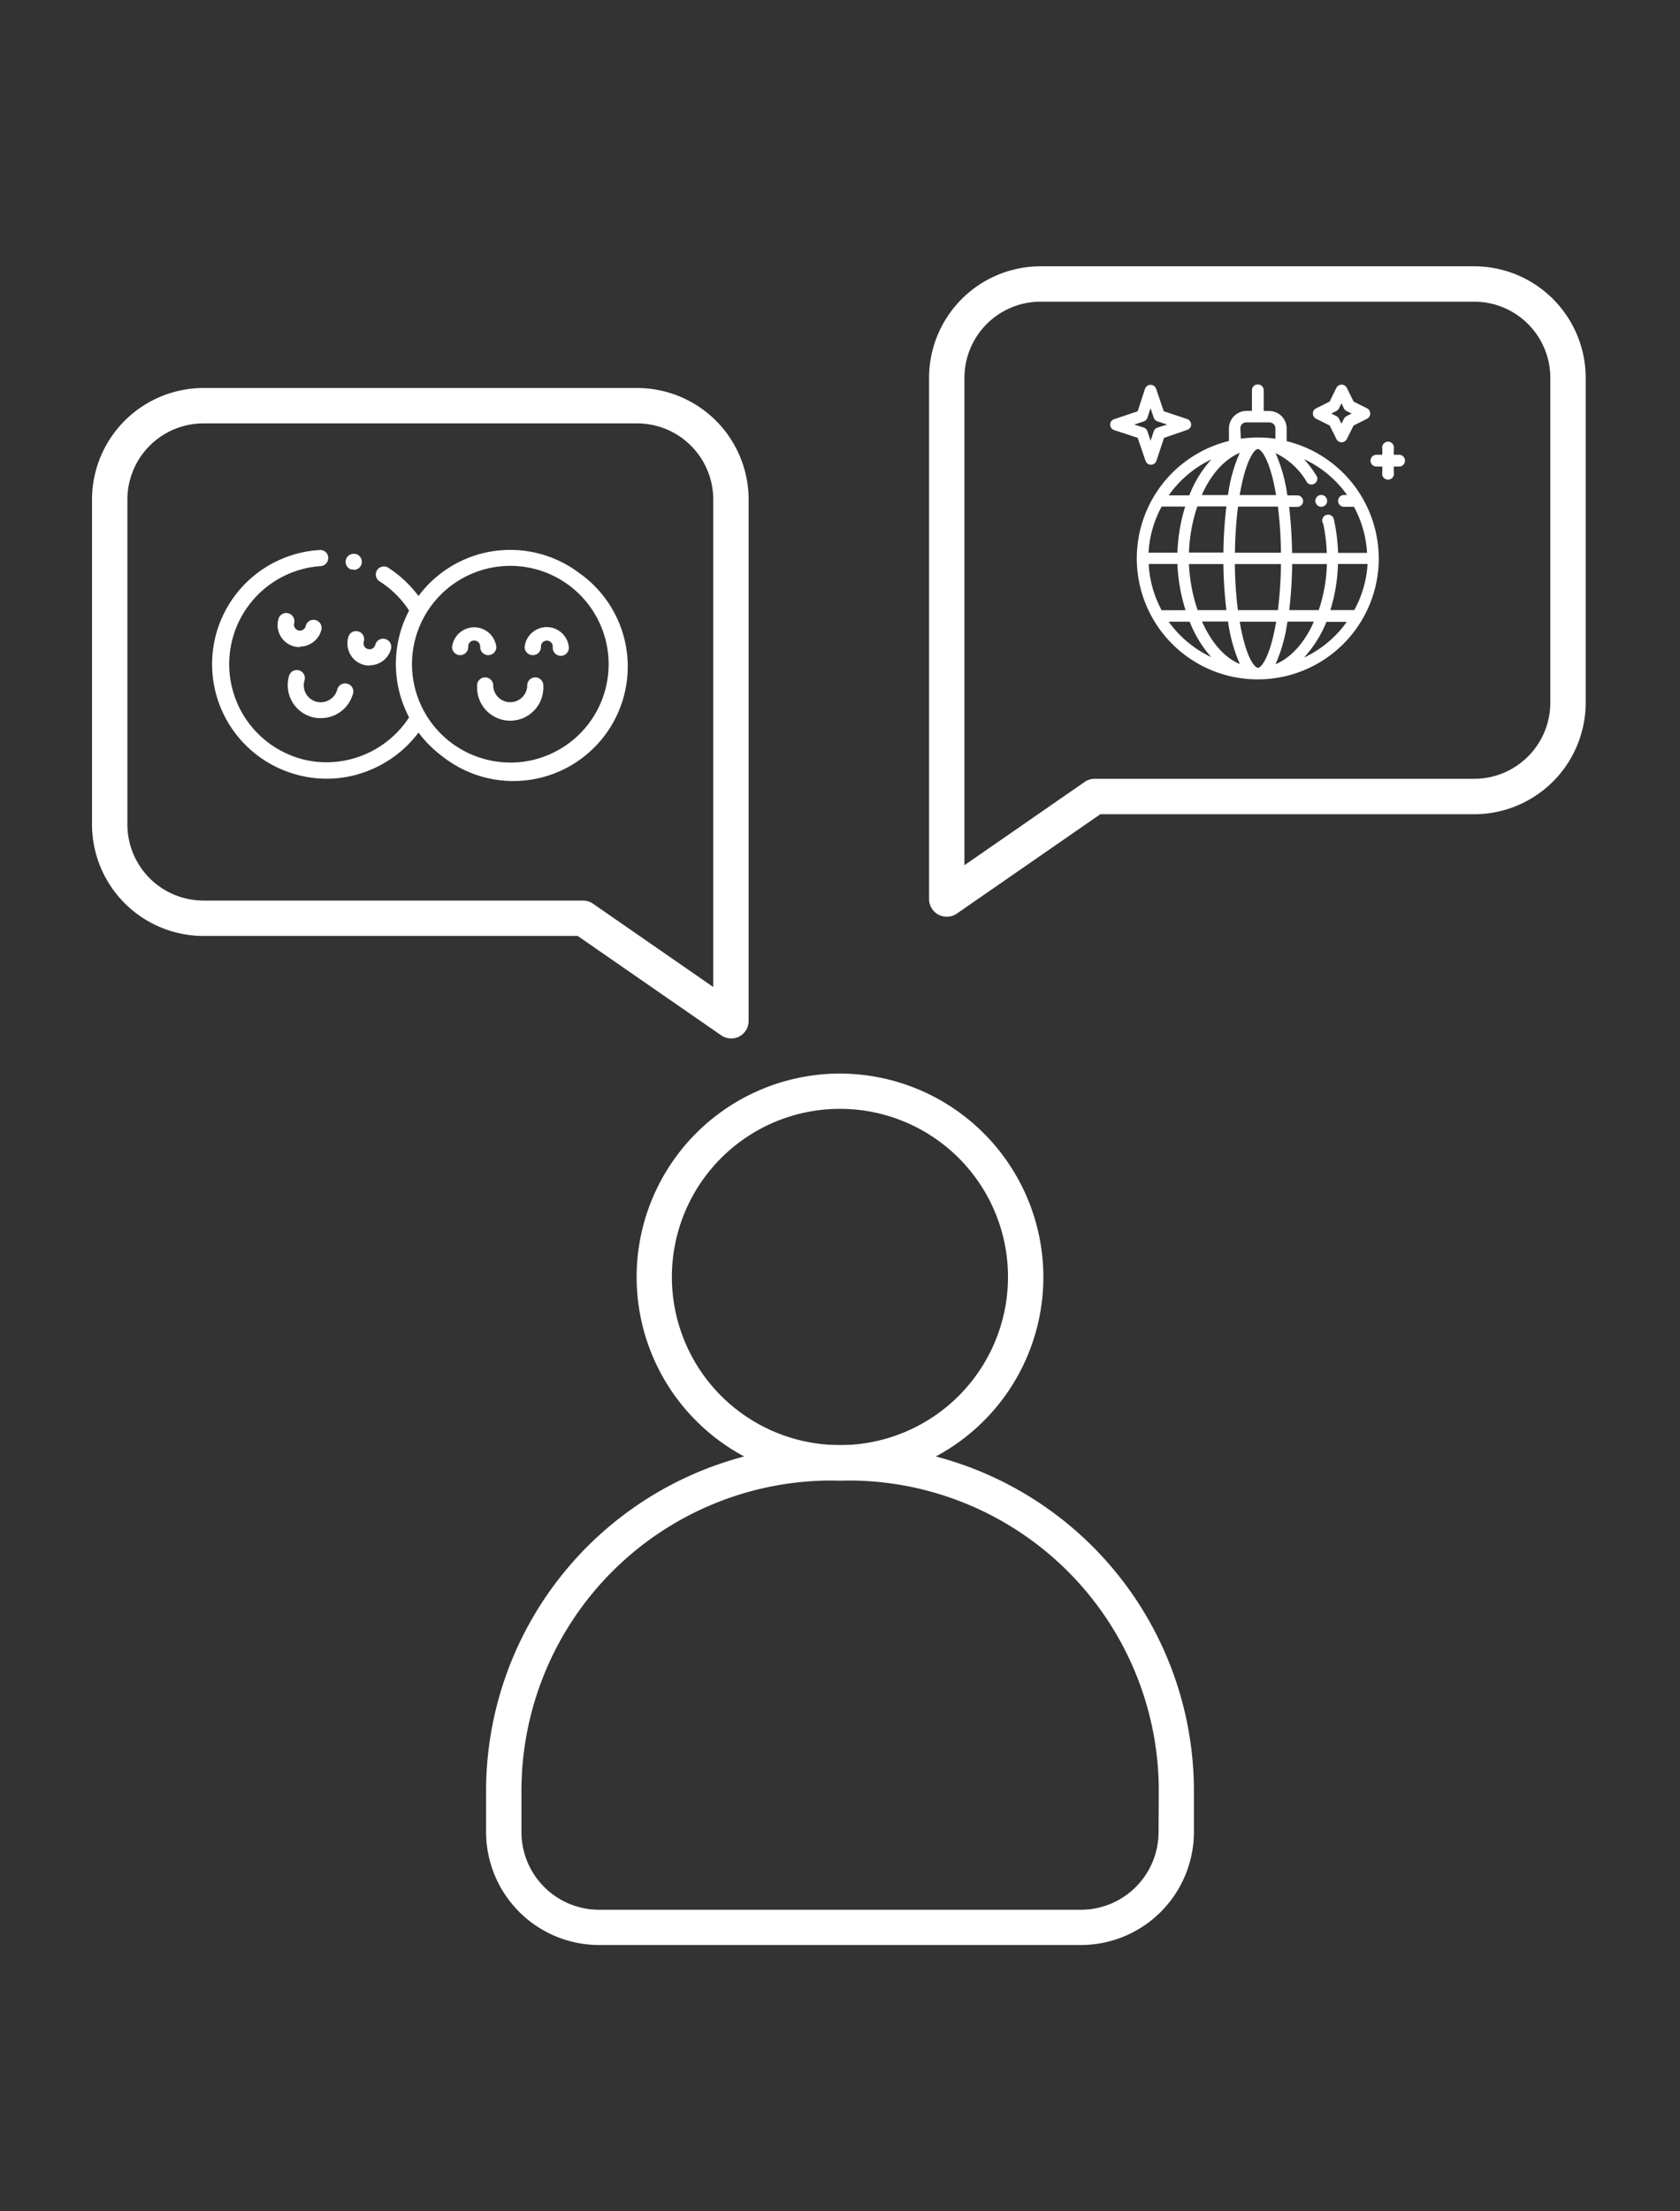 <svg id="Layer_1" data-name="Layer 1" xmlns="http://www.w3.org/2000/svg" viewBox="0 0 285 375"><rect x="0" y="0" width="285" height="375" fill="#333333" stroke="none"/><defs><style>.cls-1{fill:#fff;}</style></defs><title>tutorial-2</title><g id="Going-Out_Img" data-name="Going-Out Img"><path class="cls-1" d="M225.14,84.94h0a1,1,0,1,0-1,1A1,1,0,0,0,225.14,84.94Z"/><path class="cls-1" d="M231.94,69.26l-2.31-1.16-1.16-2.35a1,1,0,0,0-1.75,0l-1.16,2.35-2.31,1.16a.94.94,0,0,0-.43.43,1,1,0,0,0,.43,1.31l2.32,1.16,1.15,2.31a1,1,0,0,0,.88.54,1,1,0,0,0,.87-.54l1.16-2.31L231.94,71a1,1,0,0,0,0-1.74Zm-3.48,1.3A1,1,0,0,0,228,71l-.43.85-.43-.85a1,1,0,0,0-.44-.44l-.86-.43.86-.43a1,1,0,0,0,.44-.44l.43-.87.42.87a1,1,0,0,0,.44.44l.87.43Z"/><path class="cls-1" d="M201.35,71.05l-3.93-1.31-1.31-3.86a1,1,0,0,0-1.85,0L193,69.74,189,71.09a.94.94,0,0,0-.62.62,1,1,0,0,0,.62,1.23L193,74.25l1.33,3.89a1,1,0,0,0,.62.63,1,1,0,0,0,1.23-.63l1.29-3.89,3.93-1.35a1,1,0,0,0,.63-.62A1,1,0,0,0,201.35,71.05Zm-5,1.46a1,1,0,0,0-.62.62l-.54,1.62-.54-1.62a1,1,0,0,0-.61-.62L192.42,72l1.62-.54a1,1,0,0,0,.61-.62l.53-1.61.54,1.6a1,1,0,0,0,.62.62L198,72Z"/><path class="cls-1" d="M233.89,94.73a20.51,20.51,0,0,0-15.62-19.92V72.65a3,3,0,0,0-.87-2.09,3,3,0,0,0-2.09-.86h-.93V66.19a1,1,0,0,0-2,0v3.49h-.95a3,3,0,0,0-2.95,2.95v2.15a20.51,20.51,0,0,0,4.66,40.43h.22A20.52,20.52,0,0,0,233.9,94.7ZM221.76,81.86a1,1,0,0,0,1.67-1,18.61,18.61,0,0,0-2.21-3,18.5,18.5,0,0,1,7.3,6.08H228a1,1,0,0,0,0,2h1.69a18.64,18.64,0,0,1,2.22,7.82H227a30.57,30.57,0,0,0-.64-5.31.93.93,0,0,0-.07-.33,1,1,0,1,0-1.8.74,30,30,0,0,1,.59,4.92h-5.89a73.13,73.13,0,0,0-.5-7.82h1.47a1,1,0,0,0,.9-.89,1,1,0,0,0-.9-1.06h-1.77a26.67,26.67,0,0,0-2-7.17A12.34,12.34,0,0,1,221.76,81.86Zm3.34,13.79a26.68,26.68,0,0,1-1.39,7.82h-5a75.83,75.83,0,0,0,.5-7.82Zm-15.6-1.92a70.33,70.33,0,0,1,.52-7.82h6.77a68,68,0,0,1,.51,7.82Zm7.8,1.92a68.29,68.29,0,0,1-.51,7.82H210a70.65,70.65,0,0,1-.52-7.82Zm-7-11.69c1-5.87,2.48-7.81,3.09-7.81s2.1,1.94,3.09,7.81Zm.12-11.33a1,1,0,0,1,1-1h3.94a1,1,0,0,1,1,1l0,1.77a20.55,20.55,0,0,0-5.86,0Zm-.1,4.15a26.4,26.4,0,0,0-2,7.18h-4.45C205.16,81,207.33,78.06,210.33,76.78ZM207.54,93.7H201.7a27.05,27.05,0,0,1,1.42-7.82h4.93A73,73,0,0,0,207.54,93.7Zm.51,9.77h-4.88a27.8,27.8,0,0,1-1.47-7.82h5.84A73.15,73.15,0,0,0,208.05,103.47ZM205.51,77.9A19.48,19.48,0,0,0,201.76,84h-3.49A18.58,18.58,0,0,1,205.51,77.9Zm-8.45,8h4a29.65,29.65,0,0,0-1.32,7.82h-4.9A18.49,18.49,0,0,1,197.06,85.91Zm-2.19,9.74h4.87a29.88,29.88,0,0,0,1.38,7.84h-4.06l0,0A18.49,18.49,0,0,1,194.87,95.65Zm3.4,9.79h3.55a20.18,20.18,0,0,0,3.65,6A18.53,18.53,0,0,1,198.27,105.44Zm12.06,7.18c-3-1.24-5.1-4.26-6.42-7.21h4.42a26.88,26.88,0,0,0,2,7.21Zm3.07.63c-.61,0-2.1-1.91-3.09-7.81h6.18C215.5,111.31,214,113.25,213.4,113.25Zm3-.63a26.77,26.77,0,0,0,2-7.2h4.48v0C221.62,108.4,219.4,111.34,216.45,112.62Zm4.85-1.15a19.55,19.55,0,0,0,3.76-6h3.46A18.52,18.52,0,0,1,221.3,111.47Zm8.44-8h-4a29.28,29.28,0,0,0,1.29-7.82H232A18.62,18.62,0,0,1,229.74,103.47Z"/><path class="cls-1" d="M238.34,78.19a1,1,0,0,0-.89-1.07h-1v-1h0a1,1,0,1,0-1.95,0v1h-1a1,1,0,0,0,0,2h1v1a1,1,0,1,0,1.95,0v-1h1A1,1,0,0,0,238.34,78.19Z"/></g><path class="cls-1" d="M250.09,45.16H176.52a18.93,18.93,0,0,0-18.91,18.9v88.4a3,3,0,0,0,1.61,2.66,3,3,0,0,0,1.39.34,3,3,0,0,0,1.71-.53l24.34-16.85h63.43A18.93,18.93,0,0,0,269,119.17V64.06A18.93,18.93,0,0,0,250.09,45.16Zm12.91,74a12.92,12.92,0,0,1-12.91,12.91H185.72a3,3,0,0,0-1.71.53l-20.4,14.12V64.06a12.92,12.92,0,0,1,12.91-12.9h73.57A12.92,12.92,0,0,1,263,64.06Z"/><path class="cls-1" d="M142.5,182.06A34.5,34.5,0,1,0,177,216.56,34.55,34.55,0,0,0,142.5,182.06Zm0,63A28.51,28.51,0,1,1,171,216.56,28.54,28.54,0,0,1,142.5,245.07Z"/><path class="cls-1" d="M158.79,247A58.08,58.08,0,0,0,144,245.07H141A58.08,58.08,0,0,0,126.21,247a58.68,58.68,0,0,0-43.75,56.67v7a19.19,19.19,0,0,0,19.17,19.17h81.74a19.19,19.19,0,0,0,19.17-19.17v-7A58.68,58.68,0,0,0,158.79,247Zm37.75,63.69a13.18,13.18,0,0,1-13.17,13.17H101.63a13.18,13.18,0,0,1-13.17-13.17v-7A52.64,52.64,0,0,1,141,251.07H144a52.64,52.64,0,0,1,52.58,52.58Z"/><path class="cls-1" d="M108.09,65.8H34.52A18.93,18.93,0,0,0,15.61,84.71v55.1a18.93,18.93,0,0,0,18.91,18.91H98l24.34,16.85a3,3,0,0,0,1.71.53,3,3,0,0,0,1.39-.34A3,3,0,0,0,127,173.1V84.71A18.93,18.93,0,0,0,108.09,65.8ZM121,167.38l-20.4-14.13a3.06,3.06,0,0,0-1.71-.53H34.52a12.92,12.92,0,0,1-12.91-12.91V84.71A12.92,12.92,0,0,1,34.52,71.8h73.57A12.92,12.92,0,0,1,121,84.71Z"/><g id="Happy_Img" data-name="Happy Img"><path class="cls-1" d="M60,96.58a1.5,1.5,0,0,1-.37,0h0l-.06,0a1.37,1.37,0,0,1,.76-2.63h.05a1.38,1.38,0,0,1,1,1.33,1.36,1.36,0,0,1-1.37,1.36Z"/><path class="cls-1" d="M50.86,109.74a3.62,3.62,0,0,1-1-.13h0A3.73,3.73,0,0,1,47.23,105h0a1.36,1.36,0,0,1,1.67-1,1.38,1.38,0,0,1,1,1.68.94.94,0,0,0,.1.75,1,1,0,0,0,.62.48h0a1,1,0,0,0,1.24-.76h0a1.37,1.37,0,1,1,2.64.73,3.74,3.74,0,0,1-1.75,2.26,3.69,3.69,0,0,1-1.86.51Z"/><path class="cls-1" d="M62.68,112.87a3.62,3.62,0,0,1-1-.13A3.73,3.73,0,0,1,59.44,111a3.79,3.79,0,0,1-.38-2.85,1.37,1.37,0,1,1,2.64.7,1.06,1.06,0,0,0,.11.76,1,1,0,0,0,.62.46,1,1,0,0,0,.75-.09,1,1,0,0,0,.48-.62h0a1.36,1.36,0,0,1,1.67-1h0a1.38,1.38,0,0,1,1,1.69,3.77,3.77,0,0,1-3.62,2.78Z"/><path class="cls-1" d="M53,121.62a5.61,5.61,0,0,1-4-6.87h0a1.37,1.37,0,1,1,2.64.7,2.87,2.87,0,0,0,4.23,3.24,2.82,2.82,0,0,0,1.34-1.75,1.37,1.37,0,0,1,1.68-1,1.35,1.35,0,0,1,1,1.67,5.63,5.63,0,0,1-5.42,4.17A5.46,5.46,0,0,1,53,121.62Z"/><path class="cls-1" d="M98.13,97.08a19.4,19.4,0,0,0-27.14,4,19.6,19.6,0,0,0-5.21-4.86,1.38,1.38,0,0,0-1.76.4,1.37,1.37,0,0,0,.3,1.92,16.58,16.58,0,0,1,5.08,5,19.4,19.4,0,0,0,0,18.11,16.75,16.75,0,0,1-14,7.62,16.29,16.29,0,0,1-4.28-.57A16.67,16.67,0,0,1,54.4,96a1.37,1.37,0,0,0,1.28-1.45,1.35,1.35,0,0,0-1.45-1.28,19.4,19.4,0,0,0-3.85,38.11,19.15,19.15,0,0,0,12.43-.81A19.55,19.55,0,0,0,71,124.23a19.73,19.73,0,0,0,4,4A19.41,19.41,0,1,0,98.13,97.08ZM86.55,129.31a16.7,16.7,0,0,1-16.66-16.68h0a16.68,16.68,0,1,1,16.66,16.69Z"/><path class="cls-1" d="M90.33,111.1A1.37,1.37,0,0,1,89,109.73a3.77,3.77,0,0,1,7.5,0,1.37,1.37,0,1,1-2.73,0v-.17a1,1,0,1,0-2,.17,1.37,1.37,0,0,1-1.37,1.37Z"/><path class="cls-1" d="M78.06,111.1a1.37,1.37,0,0,1-1.37-1.37,3.78,3.78,0,0,1,7.51,0,1.37,1.37,0,1,1-2.74,0,.48.48,0,0,0,0-.17,1,1,0,0,0-1.1-.93,1,1,0,0,0-.93,1.1,1.37,1.37,0,0,1-1.37,1.37Z"/><path class="cls-1" d="M80.94,116.36h0a1.37,1.37,0,1,1,2.73,0,2.89,2.89,0,0,0,5.77,0h0a1.37,1.37,0,1,1,2.73,0,5.62,5.62,0,1,1-11.23,0Z"/></g></svg>